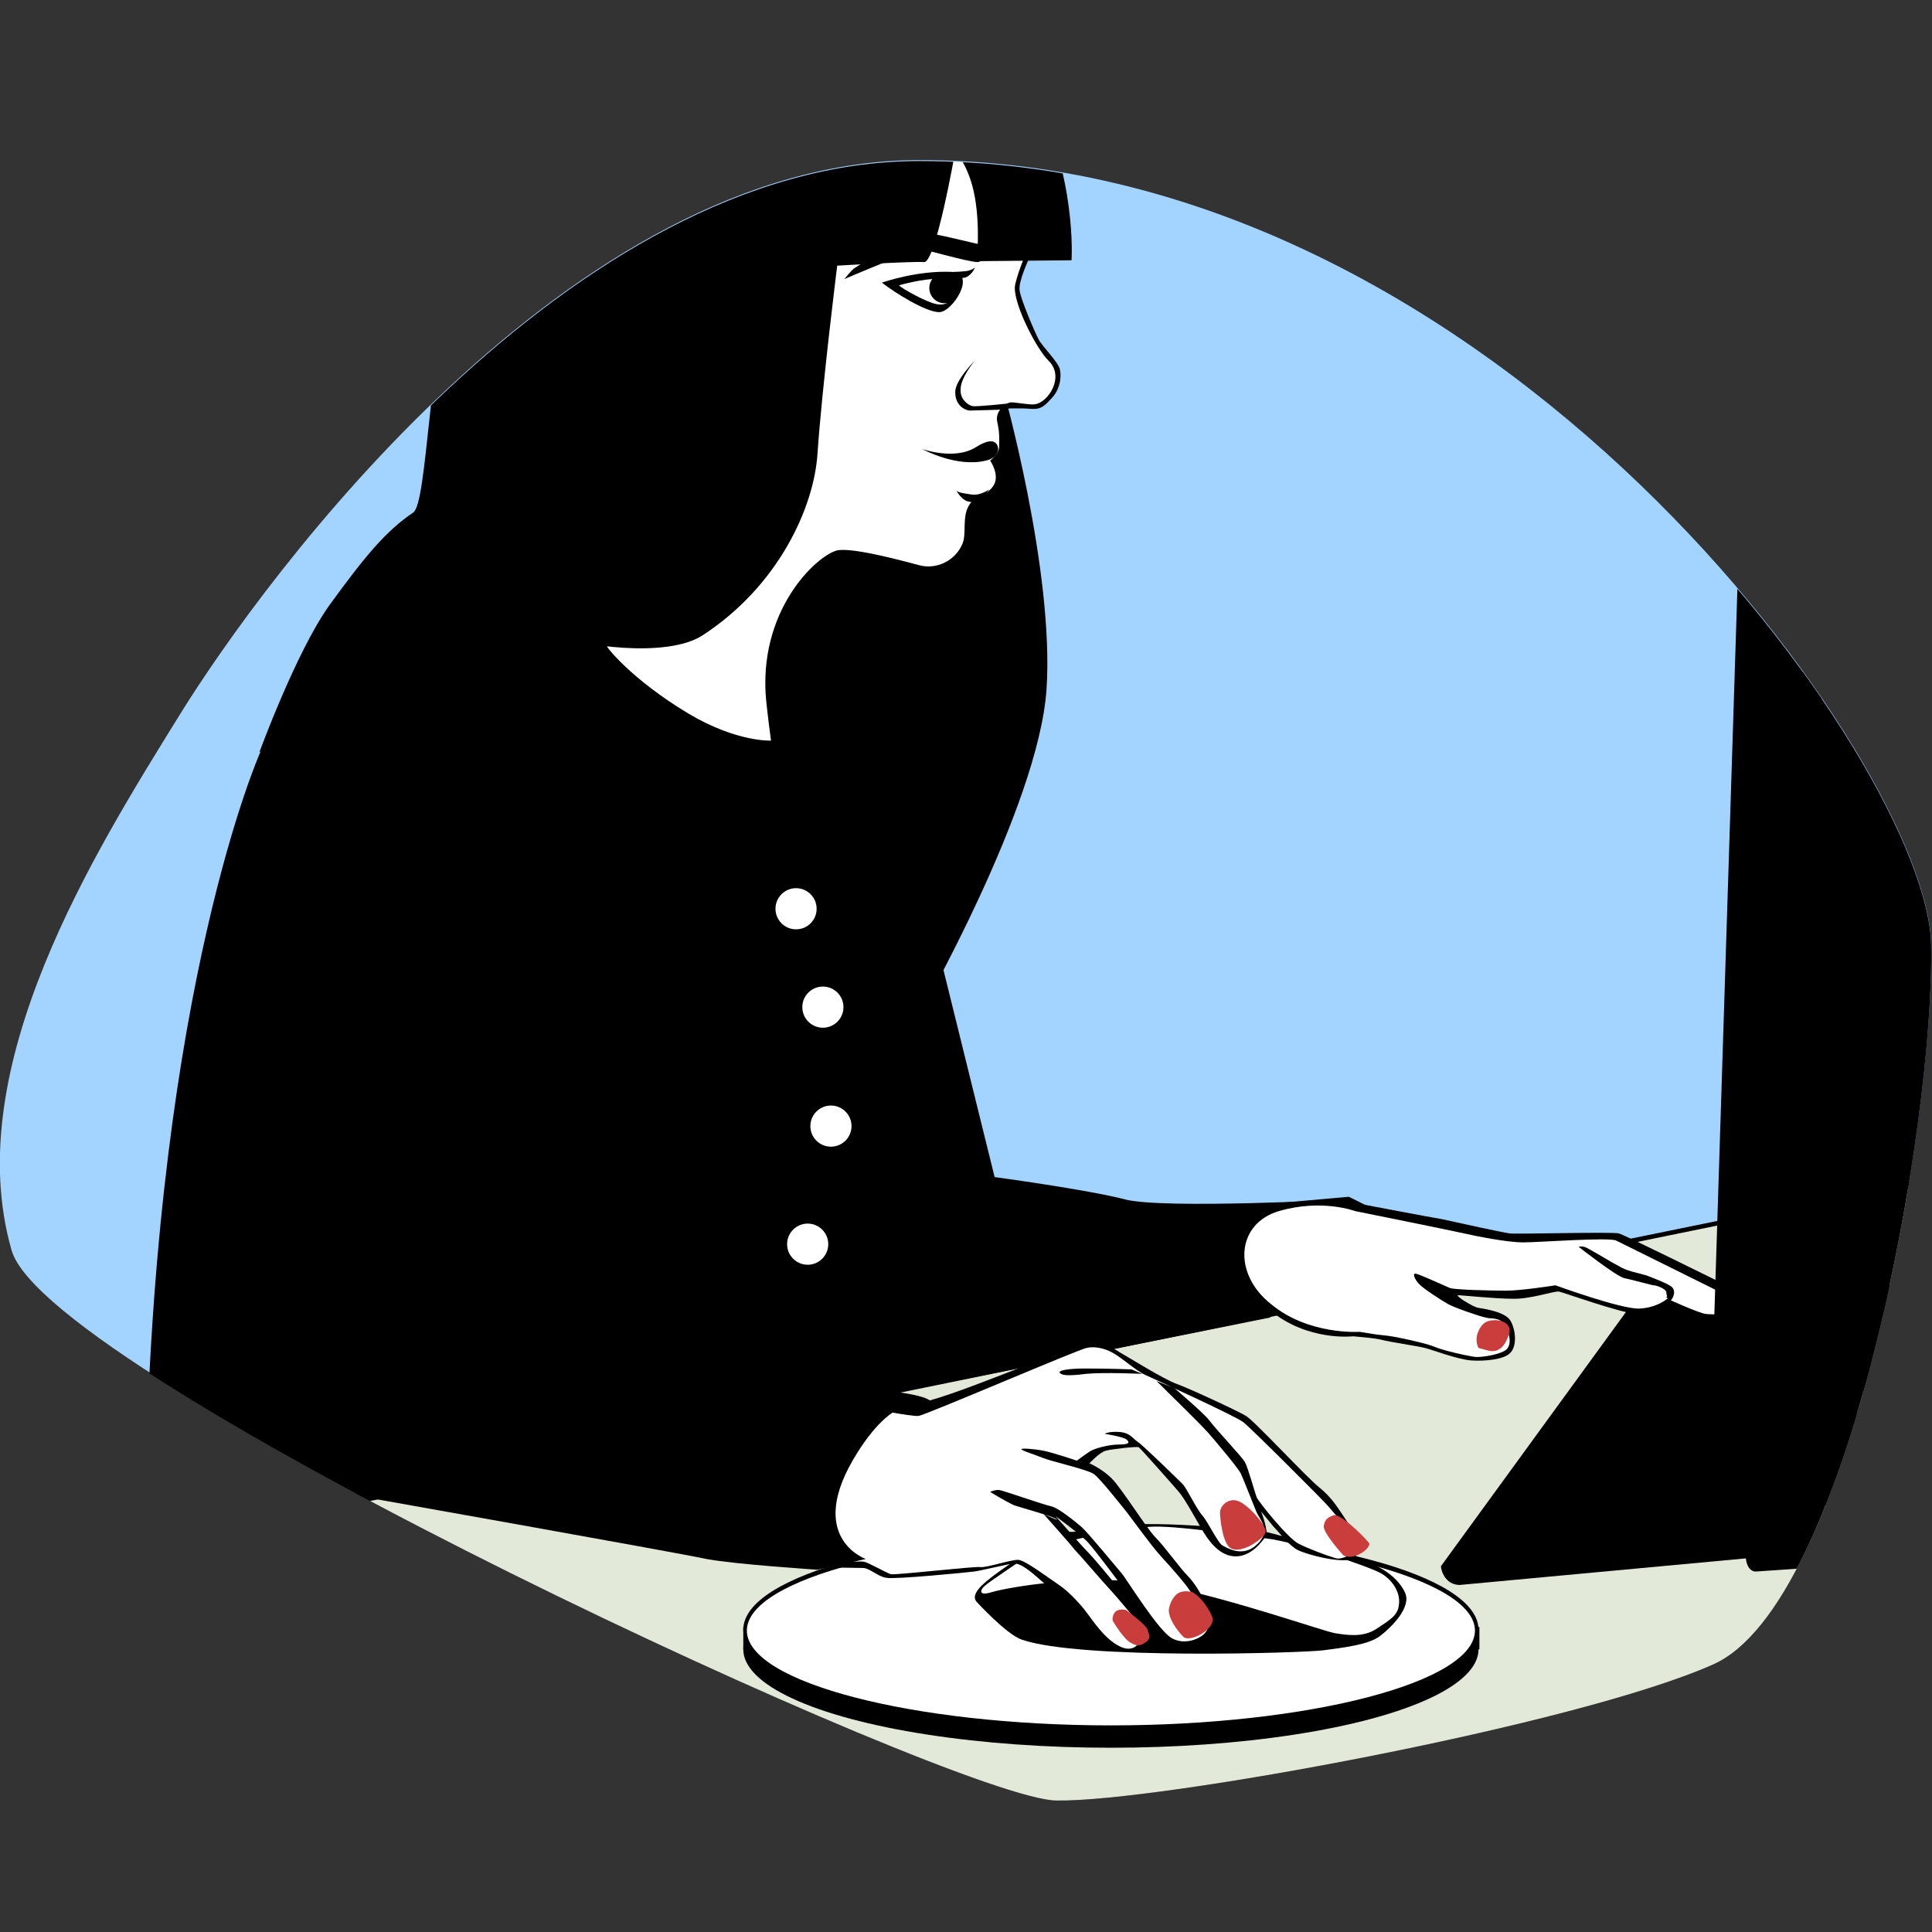 <?xml version="1.0" encoding="UTF-8"?> <svg xmlns="http://www.w3.org/2000/svg" xmlns:xlink="http://www.w3.org/1999/xlink" version="1.1" id="Layer_1" x="0px" y="0px" viewBox="0 0 216 216" style="enable-background:new 0 0 216 216;" xml:space="preserve"><rect x="0" y="0" width="216" height="216" fill="#333333" stroke="none"/> <style type="text/css"> .st0{fill:#00BB9A;} .st1{fill:#FFFFFF;} .st2{clip-path:url(#SVGID_00000054981274778670935740000007068967812848555699_);} .st3{fill:#FFFFFF;stroke:#000000;stroke-width:0.405;stroke-miterlimit:10;} .st4{fill:#EF1414;} .st5{fill:#FFC500;} .st6{clip-path:url(#SVGID_00000132781046525433412030000004626937866077611929_);} .st7{fill:#FFFFFF;stroke:#000000;stroke-width:0.26;stroke-miterlimit:10;} .st8{fill:#A3D3FF;} .st9{clip-path:url(#SVGID_00000059988427548813224670000015053352438531190967_);} .st10{fill:#E3E9D9;} .st11{fill:#C93D3D;} .st12{display:none;} .st13{clip-path:url(#SVGID_00000084498830141898871350000016832331349520554133_);} .st14{fill:none;stroke:#000000;stroke-width:0.263;stroke-miterlimit:10;} .st15{fill:#FF241E;} .st16{fill:none;stroke:#000000;stroke-width:0.374;stroke-miterlimit:10;} .st17{fill:#A86EEB;} .st18{fill:none;stroke:#000000;stroke-width:0.443;stroke-miterlimit:10;} </style> <path class="st8" d="M1.3,139.8c-5.9-20.5,9.4-44.7,18.8-59.9s43.6-62,82.7-62c64.5,0,112.7,67.6,113.1,87.6s-9.1,73.8-24.4,80.5 c-15.3,6.8-62.2,15.4-73.4,15.2C107.1,201,5.4,154,1.3,139.8z"></path> <g> <defs> <path id="SVGID_00000020388786867553633740000015211553063172799619_" d="M1.3,139.9c-5.9-20.5,9.4-44.7,18.8-59.9 s43.6-62,82.7-62c64.5,0,112.7,67.6,113.1,87.6s-9.1,73.8-24.4,80.5c-15.3,6.8-62.2,15.4-73.4,15.2 C107.1,201.2,5.4,154.1,1.3,139.9z"></path> </defs> <clipPath id="SVGID_00000166650285110953271390000014839629657101789364_"> <use xlink:href="#SVGID_00000020388786867553633740000015211553063172799619_" style="overflow:visible;"></use> </clipPath> <g style="clip-path:url(#SVGID_00000166650285110953271390000014839629657101789364_);"> <path d="M-42.3,184.4l274.9-56.2l84.6,15.1l-2.5,73.2c0,0-361.2,0.8-360,0C-44,215.7-42.3,184.4-42.3,184.4z"></path> <path class="st10" d="M-42.7,185l274.9-56.2l84.6,15.1l-2.5,73.2c0,0-361.2,0.8-360,0C-44.4,216.3-42.7,185-42.7,185z"></path> <path d="M115.1,28.8c0,0-1.3,2.7-1.1,3.7c0.1,0.9,1.7,4.7,2.2,5.6c0.6,0.9,2.1,2.4,2.3,3.2c0.2,0.9,0,2.3-1,3.3 c-0.9,1-1.3,1.2-2.4,1.1c-1.1-0.1-3.2,0-3.2,0l-0.8-15.9L115.1,28.8z"></path> <path d="M184.5,144.8l27.6-1.1c0.5,0,0.9,0.6,0.9,1.1l-12.3,28.1c-0.3,0.7-0.4,0.8-0.9,0.9l-36.6,3.4c-1.6,0-2.1-1.6-2.1-2.1 l21.4-29.4C183,145.1,182.9,144.8,184.5,144.8z"></path> <path d="M150.8,134.1c0,0-20.8,1.1-25,0s-14.6-2.5-14.6-2.5l-6.2-25.1L83.1,73.1L48,58.8l-8.7,8.8L29.1,84.1 c0,0-11.6,25.9-12.8,80.8c-0.1,3.1-4,8.5-4,8.5L142,147.3L150.8,134.1z"></path> <ellipse cx="124.2" cy="184.4" rx="41.1" ry="11"></ellipse> <rect x="83.1" y="181.9" width="82.3" height="2.5"></rect> <g> <path class="st1" d="M124.2,193.1c-22.6,0-40.9-4.8-40.9-10.8c0-6,18.3-10.8,40.9-10.8s40.9,4.8,40.9,10.8 C165.1,188.2,146.8,193.1,124.2,193.1z"></path> <path d="M124.2,171.7c22,0,40.7,4.8,40.7,10.6s-18.6,10.6-40.7,10.6s-40.7-4.8-40.7-10.6S102.2,171.7,124.2,171.7 M124.2,171.2 c-22.7,0-41.1,4.9-41.1,11s18.4,11,41.1,11s41.1-4.9,41.1-11S147,171.2,124.2,171.2L124.2,171.2z"></path> </g> <path d="M109.2,179.1c0,0,3.3,3.6,5,4.2c6.5,2.3,31.6,1.5,33.8,1.2s5-0.6,6.3-1.6c1.3-1,3.5-3.2,2.8-4.8s-2.5-2.9-4.4-3.5 c-1.1-0.4-9.4-3-11.5-3.4c0,0-11.8-1.3-16.1-0.6c-8,1.3-10.4,3-12.4,4.4C110.4,176.6,108.3,178.1,109.2,179.1z"></path> <path class="st1" d="M114.7,174.1c0,0-4.2,2.8-4.6,3.2c-0.5,0.4-0.8,1.2,0.8,0.7c1.6-0.5,11.5-2.3,19.4-0.7s17.7,5.1,19,5.3 c1.3,0.2,3.1,0.5,4.6-0.5s2.4-1.5,2.5-2.7c0.2-1.2-0.6-2.7-2-3.5c-1.4-0.8-9.5-3.5-12.8-3.9c-3.3-0.4-10.3-1.5-13.1-1.3 s-9.5,1.6-10.5,2C117,172.8,114.7,174.1,114.7,174.1z"></path> <path d="M97.1,156.8c0,0,4.4-0.1,5.5,0c2,0.2,17.7-6.6,19.1-6.7c1.4-0.1,2.6,0.5,3.5,1.1c0.9,0.5,4.9,3,6.3,3.5 c1.4,0.5,6.8,3,7.8,3.6c1,0.6,6.7,6.8,8.2,8c1.5,1.2,2.2,2.5,2.9,3.5s2.2,3.9,0.8,4.5c-1.4,0.5-5.1-0.5-6.1-1 c-1-0.5-2.1-2-2.7-2.6c-0.5-0.6-1.4-1.7-1.4-1.7s0.9,2.3,0.5,2.8c-0.4,0.5-1.6,2.3-3.5,2.2c-1.8-0.1-3-1.9-3.8-3.3 s-1.8-3.2-2.4-3.9s-4.3-4.9-4.5-5c-0.2-0.1-3,0.2-3.7,0.4c-0.7,0.2-1.8,1.4-1.8,1.4s1.4,0.6,2.5,1.7c1.1,1.1,3.9,5.6,4.9,6.6 c1,1,2.7,3.4,3.6,4.3c0.9,0.9,2.7,3.7,2.2,5.2c-0.5,1.5-1.7,2.4-2.9,2.2c-1.2-0.2-3.1-1.5-4.5-3.4c-1.4-1.8-5.2-7-6.1-7.9 s-3.5-2.8-3.5-2.8s2.9,3.3,3.6,4s2.6,3,3.3,3.9s3.2,3.9,3.2,4.2c0.1,0.3-0.1,2-1.5,2.3c-1.5,0.3-3.3-0.7-3.7-1s-3.1-3.8-3.6-4.1 c-0.5-0.3-1.8-1.2-2.7-1.9c-0.9-0.8-2.4-2.2-3.3-2.1c-0.8,0.1-3.6,0.8-4.4,0.9c-0.8,0.1-8.9,0.9-9.8,0.7c-0.9-0.1-1.9-1.1-2.6-1.1 s-6.2-0.1-6.2-0.1l-4.3-0.4l-0.5-15.8L97.1,156.8z"></path> <path class="st1" d="M97,157.4c0,0,4.9,1,5.7,0.9s18-7.5,18.8-7.6c0.8-0.2,2,0,3,0.6c0.9,0.5,2.6,2,3.5,2.4 c0.9,0.4,10.3,4.7,11,5.3c0.8,0.6,8.9,8.7,9.5,9.4s3.3,3.8,3.3,4.4c0.1,0.5-1.6,1.7-2.5,1.4c-1-0.3-2.9-1-4.1-1.6 c-1.2-0.6-4.5-4.7-4.7-5.2c-0.2-0.5-1-3.4-1.3-3.9c-0.3-0.6-3.1-3.5-4-4.7c-0.6-0.8-3.9-3.6-3.9-3.6l-2-0.8c0,0,4.9,4.8,5.7,5.7 c0.8,0.9,3.4,4,3.7,4.6c0.3,0.6,1.5,3.7,1.8,4.4c0.3,0.7,1.7,2.1,0,3.6c-1.6,1.5-3.4,0.3-3.8,0.1c-0.5-0.2-1.6-2.6-2.3-3.4 s-1.7-3-2.2-3.5c-0.5-0.5-4.5-4.4-5-4.7c-0.5-0.3-0.8-1-2-1.1c-1.2-0.1-1.7,0.2-1.7,0.2s1.9,0.3,2.4,0.6c0.5,0.4,0.3,0.6-0.8,0.6 s-2.7,0.4-3.3,0.8c-0.6,0.4-1.4,1-1.4,1s-2.7-0.9-3.7-1.1c-1-0.2-2.3-0.3-2.5-0.2s1.4,0.6,2.4,1c1,0.4,5,1.3,5.7,1.8 c0.7,0.5,3.3,3.8,3.7,4.3c0.4,0.5,2.7,3.7,3.8,4.9c1.1,1.2,2.7,3,3.2,3.8s2.4,3.3,2,4.3c-0.3,1-2.4,1.9-3.9,1.1 c-1.5-0.7-5.1-6.6-5.7-7.3c-0.6-0.7-3.8-4.6-4.5-5.2c-0.6-0.5-2.5-2.1-3.4-2.3c-0.9-0.2-5.2-1.7-5.7-1.8s-1.1,0.2-1.1,0.2 s1.8,1.1,2.7,1.5c0.9,0.3,4.6,1.3,4.8,1.6c0.1,0.1-1.5-0.6-1.5-0.6s3.3,3.7,3.4,3.9c0.5,0.5,3.5,4,3.9,4.4c0.4,0.4,2.6,3,3.4,4 c0.8,0.9,0,3.3-1.9,2.6c-1.9-0.7-3.5-3.3-4-3.9c-0.5-0.7-1.9-2.3-3.1-3.1c-1.2-0.8-3.7-2.7-4.5-2.8c-0.7-0.1-3.6,0.9-4.3,0.8 s-9.3,0.9-10,0.8c-0.6-0.2-2.5-1.3-3-1.4s-5.9,0.2-6,0.2s-3.8-1.1-3.8-1.1l0.9-12.5l7-3L97,157.4z"></path> <path d="M121.4,153.6c-2.3,0.3-2.7,0.1-2.9-0.1s0.4-0.5,2.9-0.5c2.6,0,5.1,0.1,5.1,0.1l1.2,0.5 C127.6,153.6,123.5,153.4,121.4,153.6z"></path> <path class="st11" d="M150.2,173.9c0,0-2.3-2.5-2.2-3.3s0.6-1,1.1-1.2c0.9-0.2,4,3,4,3.2C153.1,173.2,151.4,174.5,150.2,173.9z"></path> <path class="st11" d="M136.4,169.1c0-0.8,1.1-1.9,2.4-1.1s2.8,2.7,2.7,3.3s-2.6,2.5-3.9,1.8C136.7,172.6,136.4,169.8,136.4,169.1z "></path> <path class="st11" d="M130.7,179.8c0.1-0.5,0.4-1.2,0.9-1.6c0.5-0.4,1.3-0.3,1.7-0.2c0.6,0.3,1.6,1.3,2.2,2.7s-2.5,3-3.2,2.3 S130.5,180.8,130.7,179.8z"></path> <path class="st11" d="M124.4,181.2c0,0-0.1-0.6,0.3-1c0.4-0.4,1.2-0.2,1.2-0.2s2.3,1.7,2.4,2.2s0.5,0.9-0.2,1.4 c-0.7,0.5-1.1,0.4-1.6,0.1C125.7,183.4,124.4,181.2,124.4,181.2z"></path> <path d="M112.1,43.3c0,0,5.8,20.5,4.9,33.8c-0.9,13.1-14.3,36.5-14.3,36.5L80.2,79.7l16.5-31.2L112.1,43.3z"></path> <path class="st1" d="M67.9,72.3c-0.2-0.1,2.6,3.6,9.1,7.5c5.4,3.2,9.2,3,9.2,3s-0.5-3.7-0.6-5.2c-0.6-10,6.2-15.9,8.2-16.1 s7.1,1.2,9,1.7c1.9,0.5,4-0.5,4.8-2.4c0.5-1.1-0.1-3.1,0.8-4.4c0.6-1,1.8-0.9,2.6-2c0.9-1.2-0.3-2.9-0.3-2.9s1-0.8,1-1.5 s0.1-1.5-0.2-2.8c-0.3-1.3,1-2.1,1.4-2.2c0.4-0.1,2.1,0.3,2.8,0.2c1.5-0.2,3.4-3.1,1.5-4.9c-1.4-1.4-4.1-6.7-3.7-8.5 c0.4-1.7,1.3-3.7,1.3-3.7s-8.1-14.2-7.6-14.2c0.5,0-34.1,14.1-34.1,14.1L67.9,72.3z"></path> <path d="M119.8,29.1c0,0,2.6-38.8-43.9-36.7C46.8-6.3,49.3,55.2,46.2,57.3s-5.4,4.9-9.4,10.4c-3.7,5.2-7.8,16.4-7.8,16.4 s13.2-7.5,16.7-9.8c3.5-2.4,4.6-13.5,6.9-12c2.4,1.4,7,7.6,9.5,8.7s12.4,2.7,16.5,0c8.4-5.5,12.4-14.2,12.8-20.3 c0.5-7.4,2.2-21,2.2-21s8.5-0.5,9.7-0.4c1.3,0.2,3.5-12.4,3.5-12.4s1.6,1.7,2.2,5.2c0.6,3.4,0.2,7.1,0.2,7.1L119.8,29.1z"></path> <circle class="st1" cx="89" cy="101.6" r="2.3"></circle> <circle class="st1" cx="92" cy="112.6" r="2.3"></circle> <circle class="st1" cx="92.9" cy="125.9" r="2.3"></circle> <circle class="st1" cx="90.3" cy="139.1" r="2.3"></circle> <path d="M39.2,167.1c0,0,36.6,6.5,39.8,7.2c3.2,0.6,12.4,1.2,12.4,1.2l5.4-1.2c0,0-6.9-2.4-1-11.8c4.6-7.4,8-5.3,8-5.3 s1.6-0.7-2.4-1.4c-4-0.7-12-0.6-13.3-0.7C86.7,154.9,39.2,167.1,39.2,167.1z"></path> <path d="M152.6,134.7c0,0,6.8,1.3,8.6,1.6c1.8,0.4,6.8,1.5,7.6,1.6c0.8,0.1,11.5-0.2,12.2,0c0.7,0.2,11,5.3,11,5.3v4 c0,0-1.8-0.2-2.6-0.5s-2.7-1.3-2.7-1.3s-1.9,1.6-3.7,1.5c-1.8-0.1-8.2-2.4-8.7-2.5s-3.3,0.9-5.3,0.8c-1.8,0-5.7-0.4-6-0.4 c-0.3,0.1,1.7,1.3,2.2,1.4c0.5,0.1,3.1,0.4,3.7,1.5c0.6,1.1,0.7,2.9-0.1,3.6c-0.7,0.7-2.8,0.9-4.3,0.8c-1.5-0.1-4.4-1.2-5.2-1.4 s-4.1-0.7-4.8-0.9c-0.7-0.2-3.2-0.4-3.2-0.4s-5.1,0.6-9.3-2.9c-2.3-1.9,0.9-12,0.9-12l7.9-0.7L152.6,134.7z"></path> <path class="st1" d="M151.5,135.4c0,0,10.9,2.2,12.2,2.5c1.3,0.3,4.8,1,6.6,1s9.6-0.6,10.4-0.2s12.3,6.1,12.3,6.1v2.1 c0,0-1.4,0.1-2.3,0c-0.8-0.1-4.3-1.7-4.3-1.7s-1.1,1-3.1,1.1c-2,0.1-9.4-2.6-9.4-2.6s-3.8,0.6-5.5,0.6s-5.8-0.1-6.3-0.3 c-0.5-0.2-3.3-1.5-3.8-1.6c-0.4-0.1-0.2,0.6,0.4,1.2c0.6,0.6,2.5,1.8,3.2,2.2c0.7,0.4,3.6,1.4,4.2,1.5c0.6,0.2,1.5-0.1,2.1,0.8 c0.6,0.9,0.8,2.1,0.3,2.7s-2.9,1-3.6,0.9c-0.8-0.1-3.6-0.7-4.7-1.2c-1.1-0.4-4.3-1.1-5.4-1.2c-1.1-0.1-1.5-0.2-2.8-0.4 c0,0-5.7,0.4-9.9-3.1c-4.3-3.4-3.9-9,0.9-10.4S151.5,135.4,151.5,135.4z"></path> <path d="M186.7,145.5c0.6-0.6,0.6-1.4,0.1-1.7c-0.6-0.4-1.7-0.8-2.7-1.2c-1-0.3-2.3-0.5-3.2-1.1c-1-0.5-3.5-2.1-3.8-2.1 c-0.3-0.1-0.6,0-0.6,0s4.2,3.3,5.1,3.5c1,0.2,3.1,0.8,3.3,0.8c0.3,0,1.4,0.4,1.4,0.8c0,0.4,0.2,0.4,0,0.5"></path> <path class="st11" d="M165.3,150.7c0,0-0.5-0.8,0-1.9c0.5-1.1,1.2-1.2,1.9-1.2s1.9,0.4,1.5,1.6c-0.4,1.2-1.1,2.1-2.3,1.8 C166,150.9,165.3,150.7,165.3,150.7z"></path> <path d="M199.6,160.2l-6.8-0.2c-0.8,0-1.5-0.7-1.5-1.5l5.5-173.2c0-0.8,0.7-1.5,1.5-1.5l6.8,0.2c0.8,0,1.5,0.7,1.5,1.5l-5.5,173.2 C201.1,159.6,200.4,160.2,199.6,160.2z"></path> <path d="M204.9-16c0,0,1.4-0.3,3.9,1.4c2.5,1.7,20.8,14.7,22.7,16.4c1.9,1.7,5.2,31,3.8,65.3c-1.5,34.6-5.8,49.4-8.1,53.9 c-2.3,4.5-24.4,37.5-24.4,37.5s0.9,0.8-2.1,1.3C197.6,160.1,204.9-16,204.9-16z"></path> <path d="M228.7,67.4c0,0,1-1,2.5-1.3s3,0.6,3,0.6s2.5,2.2,3.3,3.2c2.2,2.6,24,71.1,24,71.1s1.2,3.8,0.9,7.3 c-0.3,3.5-1.4,9.8-2,11.2c-0.6,1.4-2.2,7.3-8.6,8c-6.3,0.7-49,0.8-49,0.8l6.8-14.6l43.9,0.5c0,0,2,0,2.7-0.8 c0.7-0.8,0.7-0.8,0.7-0.8s-22.6-74.2-23.4-76s-1.6-3.8-2.5-4.5c-1-0.7-1.9-1.3-1.9-1.3L228.7,67.4z"></path> <path d="M212,143.7l-4.1,0.1c-0.5,0-1.1,0.6-1.1,1.1l-11.6,29.3c0,0.5,0.3,1.5,1.1,1.5l4.4-0.3c0.5,0,1-0.6,1.1-1.1l11.1-29.2 C213.2,144,212.5,143.7,212,143.7z"></path> <path d="M109,40.3c0,0-2.3,2.3-2.2,3.6c0,1.2,0.8,1.9,1.6,2c0.4,0,3.5-0.1,3.5-0.1l0.9-0.7c0,0-3.6,0.4-4.1,0.3 c-0.4-0.1-1.4-0.7-1.3-1.9C107.4,42.2,109,40.3,109,40.3z"></path> <path d="M111.6,50.2c0,0,0-1.8-2.5-0.2c-2.4,1.5-6,0.2-6,0.2s3.8,2.1,7.1,1.3C111.6,51.2,111.6,50.2,111.6,50.2z"></path> <path d="M106.9,54.8c0.1,0.3,1.2,0.4,1.8,0.5c1,0.1,1.9-0.6,1.9-0.6s-1.2,1.7-2.2,1.4C107.5,56,106.9,54.8,106.9,54.8z"></path> <path class="st12" d="M88,46.9c0,0-0.3,4.4,2.3,6.6s5.3,4.9,7,10.8c1.7,5.9-3,11.4-3,11.4l-1.7-5.3c0,0,2.8-3.4,1.7-5.3 c-1-1.9-8.4-7.8-10.1-9.8S80.6,48,80.6,48l7.4-6.8V46.9z"></path> <path class="st12" d="M81.6,60.7c0,0,6.8,8.1,7.5,11.1c0.7,3-2.3,11.7-2.3,11.7l3.6,5.1c0,0,5.1-6.7,4-12.9 c-1.1-6.2-5-9.5-6.3-11.8c-1.3-2.3-3.2-14.5-3.2-14.5L81.6,60.7z"></path> <path d="M98.6,31.6c0,0,3.9-1.4,7.9-1.2c2.7,0.2,0,4.5-1.5,4.5C103.5,34.9,100,32.7,98.6,31.6z"></path> <path class="st1" d="M100.5,31.9c0,0,2.8-0.8,4.4-0.7c0.9,0.1,2.4,0.8,1.7,1.9c-0.4,0.6-0.8,1.1-1.9,0.9 C103.6,33.8,100.9,32.3,100.5,31.9z"></path> <path d="M106.6,30.4c0,0,0.6,0,1.5-0.1c0.6-0.1,0.9-0.4,0.9-0.4s-0.3,0.8-1,1.1c-0.2,0.1-1,0.1-1,0.1L106.6,30.4z"></path> <circle cx="105.6" cy="32.2" r="1.7"></circle> <path d="M109.5,27.3c-0.7-0.1-4.8-1.2-6.3-1.3c-1.5-0.1-7.4,3.8-7.7,4c-0.3,0.2-1.1,1.2-1.1,1.2s7.9-3.4,8.7-3.3s5.2,1.4,6.2,1.4 C110.3,29.2,110.6,27.5,109.5,27.3z"></path> </g> </g> </svg> 